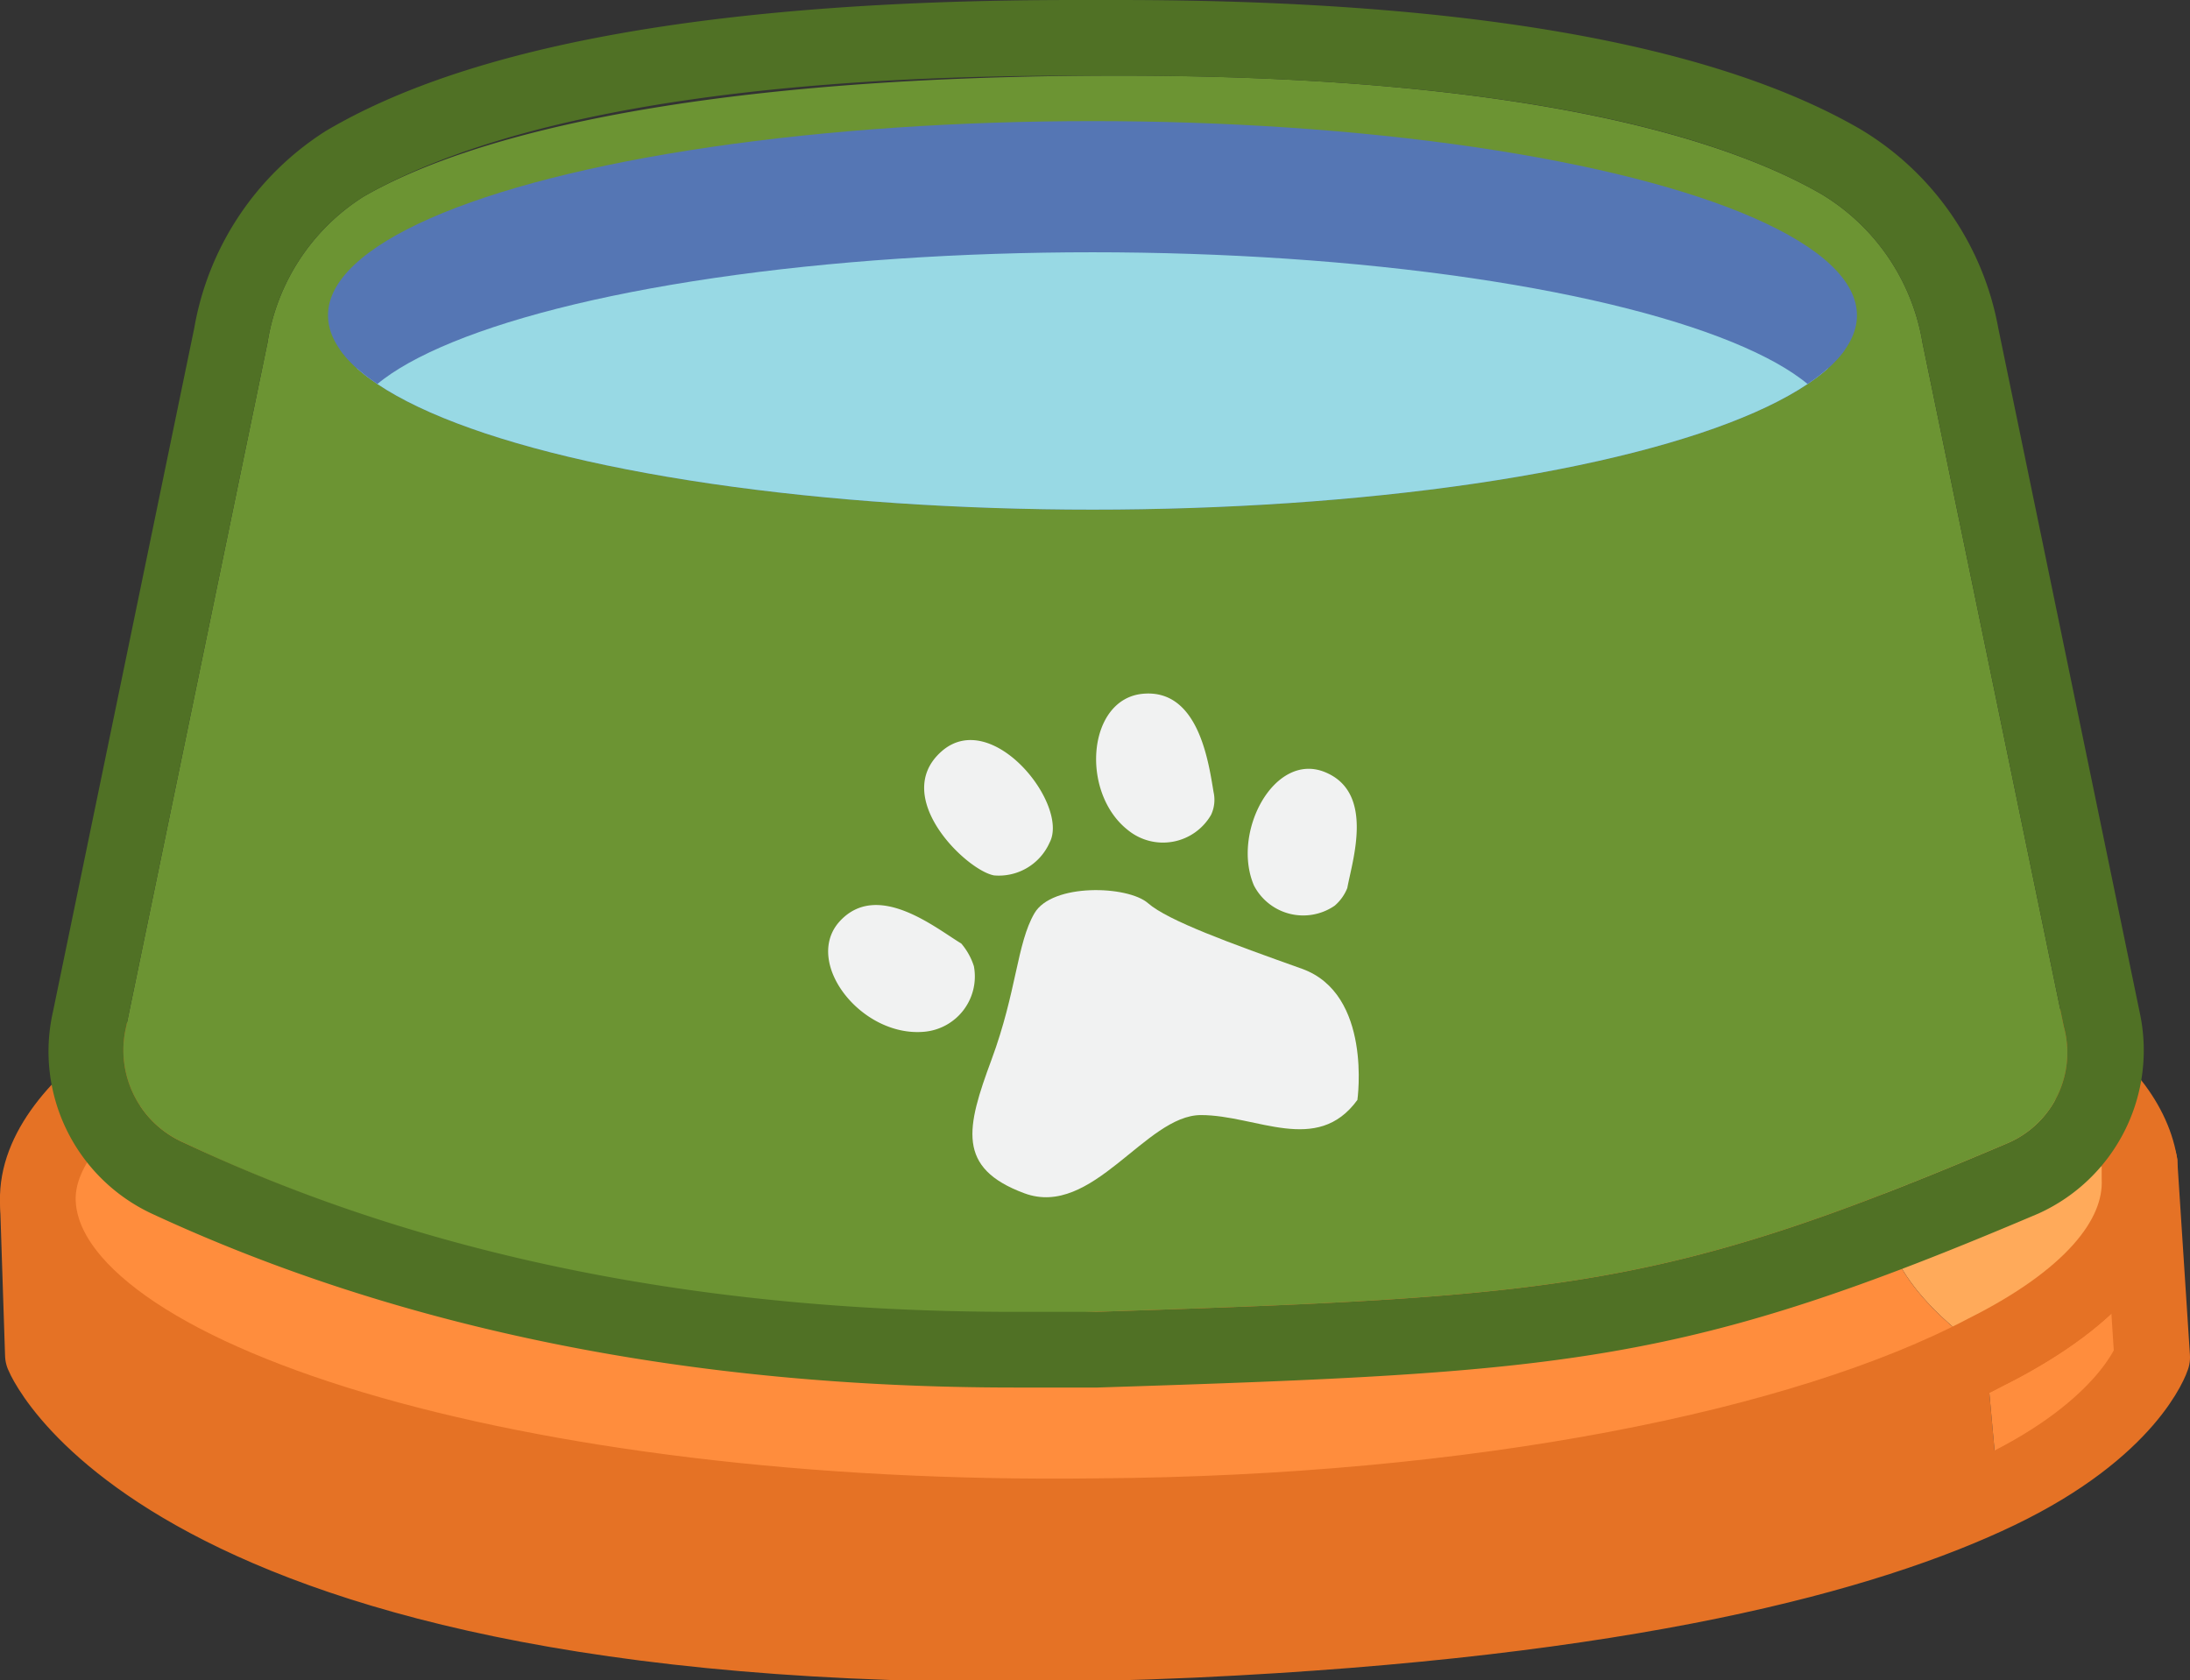 <svg xmlns="http://www.w3.org/2000/svg" xmlns:xlink="http://www.w3.org/1999/xlink" width="86.8" height="66.6" viewBox="0 0 86.8 66.6"><rect x="0" y="0" width="86.8" height="66.6" fill="#333333" stroke="none"/><defs><clipPath id="clip-path"><ellipse cx="43.3" cy="12.5" rx="30.3" ry="7.7" style="fill:none"/></clipPath></defs><g id="Layer_2" data-name="Layer 2"><g id="Layer_3" data-name="Layer 3"><g id="dog_food_4" data-name="dog_food 4"><path d="M78.7,53.6c-7.2,3.8-20.2,6.4-35.2,6.5-23,.3-41.8-5.4-42-12.5l.2,6.1S7,66.8,47.3,65c17.2-.8,26.7-3.4,31.9-5.9l-.5-5.5Z" style="fill:#e57225"/><path d="M85.3,53.8l-.5-7.7h0v.6c.1,2.5-2.1,4.9-6.1,6.9h0l.5,5.5C84.8,56.4,85.3,53.8,85.3,53.8Z" style="fill:#ff8d3d"/><path d="M84.8,46.1h0v.6c.1,2.5-2.1,4.9-6.1,6.9-7.2,3.8-20.2,6.4-35.2,6.5-23,.3-41.8-5.4-42-12.5l.2,6.1S7,66.8,47.3,65c17.2-.8,26.7-3.4,31.9-5.9s6.1-5.3,6.1-5.3Z" style="fill:none;stroke:#e57225;stroke-linecap:round;stroke-linejoin:round;stroke-width:3px"/><path d="M42,48.4c2.9,1.1,4.1-2.5,4.1-2.5l30-1.4A5.1,5.1,0,0,0,74.7,47l10.1-.9c-1.2-6.9-19.6-12.2-42-12-10.6.2-20.3,1.5-27.6,3.6l24.5,7.4S39.1,47.3,42,48.4Z" style="fill:#ffaa5a"/><path d="M78.7,53.6c4-2,6.2-4.4,6.1-6.9v-.6L74.7,47C74.4,48.7,75,51,78.7,53.6Z" style="fill:#ffaa5a"/><path d="M74.7,47a5.1,5.1,0,0,1,1.4-2.5l-30,1.4s-1.2,3.6-4.1,2.5-2.3-3.3-2.3-3.3L15.2,37.7c-8.5,2.5-13.8,6-13.7,9.9.2,7.1,19,12.8,42,12.5,15-.1,28-2.7,35.2-6.5C75,51,74.4,48.7,74.7,47Z" style="fill:#ff8d3d"/><path d="M84.8,46.1c-1.2-6.9-19.6-12.2-42-12-10.6.2-20.3,1.5-27.6,3.6s-13.8,6-13.7,9.9c.2,7.1,19,12.8,42,12.5,15-.1,28-2.7,35.2-6.5,4-2,6.2-4.4,6.1-6.9Z" style="fill:none;stroke:#e57225;stroke-miterlimit:10;stroke-width:3px"/><path d="M76.2,13.6a8.5,8.5,0,0,0-4-5.9C68.4,5.5,60.2,2.9,43.4,3s-25.2,2.6-29,4.8a8.4,8.4,0,0,0-3.8,5.8L5,40.7a4,4,0,0,0,2.3,4.6c9.6,4.6,21.5,7.1,36.1,6.7,18.5-.6,22.6-.9,36.2-6.7a3.9,3.9,0,0,0,2.2-4.6Z" style="fill:#6c9433"/><g style="clip-path:url(#clip-path)"><ellipse cx="43.3" cy="12.5" rx="30.3" ry="7.7" style="fill:#5576b4"/><ellipse cx="43.3" cy="16.7" rx="30.3" ry="7.7" style="fill:#98d9e4;stroke:#5576b4;stroke-miterlimit:10;stroke-width:2px"/></g><path d="M53.8,43.6s.6-4.2-2.2-5.2-5.3-1.9-6.1-2.6-3.8-.8-4.5.4-.7,3.1-1.7,5.8-1.4,4.3,1.3,5.3,4.8-3.1,7-3.1S52.2,45.8,53.8,43.6Z" style="fill:#f1f2f2"/><path d="M36.6,40.9a2.2,2.2,0,0,0,2-2.6,2.6,2.6,0,0,0-.5-.9c-1-.6-3.3-2.5-4.8-.9S34.1,41.1,36.6,40.9Z" style="fill:#f1f2f2"/><path d="M44.7,32.9a2.2,2.2,0,0,0,3.3-.6,1.4,1.4,0,0,0,.1-.9c-.2-1.2-.6-4.1-2.8-3.9S42.8,31.4,44.7,32.9Z" style="fill:#f1f2f2"/><path d="M49.7,35.1a2.2,2.2,0,0,0,3.2.8,1.8,1.8,0,0,0,.5-.7c.2-1.1,1.1-3.8-.9-4.6S48.8,33,49.7,35.1Z" style="fill:#f1f2f2"/><path d="M39.4,34.7a2.2,2.2,0,0,0,2.2-1.3c.8-1.5-2.3-5.4-4.3-3.6S38.3,34.5,39.4,34.7Z" style="fill:#f1f2f2"/><path d="M42.6,3h1.7C60.5,3,68.4,5.5,72.2,7.7a8.5,8.5,0,0,1,4,5.9l5.6,27.1a3.9,3.9,0,0,1-2.2,4.6C66,51.1,61.9,51.4,43.4,52H40.2c-13.2,0-24-2.5-32.9-6.7A4,4,0,0,1,5,40.7l5.6-27.1a8.4,8.4,0,0,1,3.8-5.8C18.2,5.6,26.1,3,42.6,3m1.7-3H42.6C28.8,0,18.8,1.7,12.9,5.2A11.6,11.6,0,0,0,7.7,13L2.1,40.1a7.1,7.1,0,0,0,3.9,8C15.9,52.7,27.4,55,40.2,55h3.3c18.7-.6,23.2-.9,37.3-6.9a7.1,7.1,0,0,0,4-8L79.2,13a11.6,11.6,0,0,0-5.5-7.9C67.8,1.7,57.9,0,44.3,0Z" style="fill:#507125"/></g></g></g></svg>